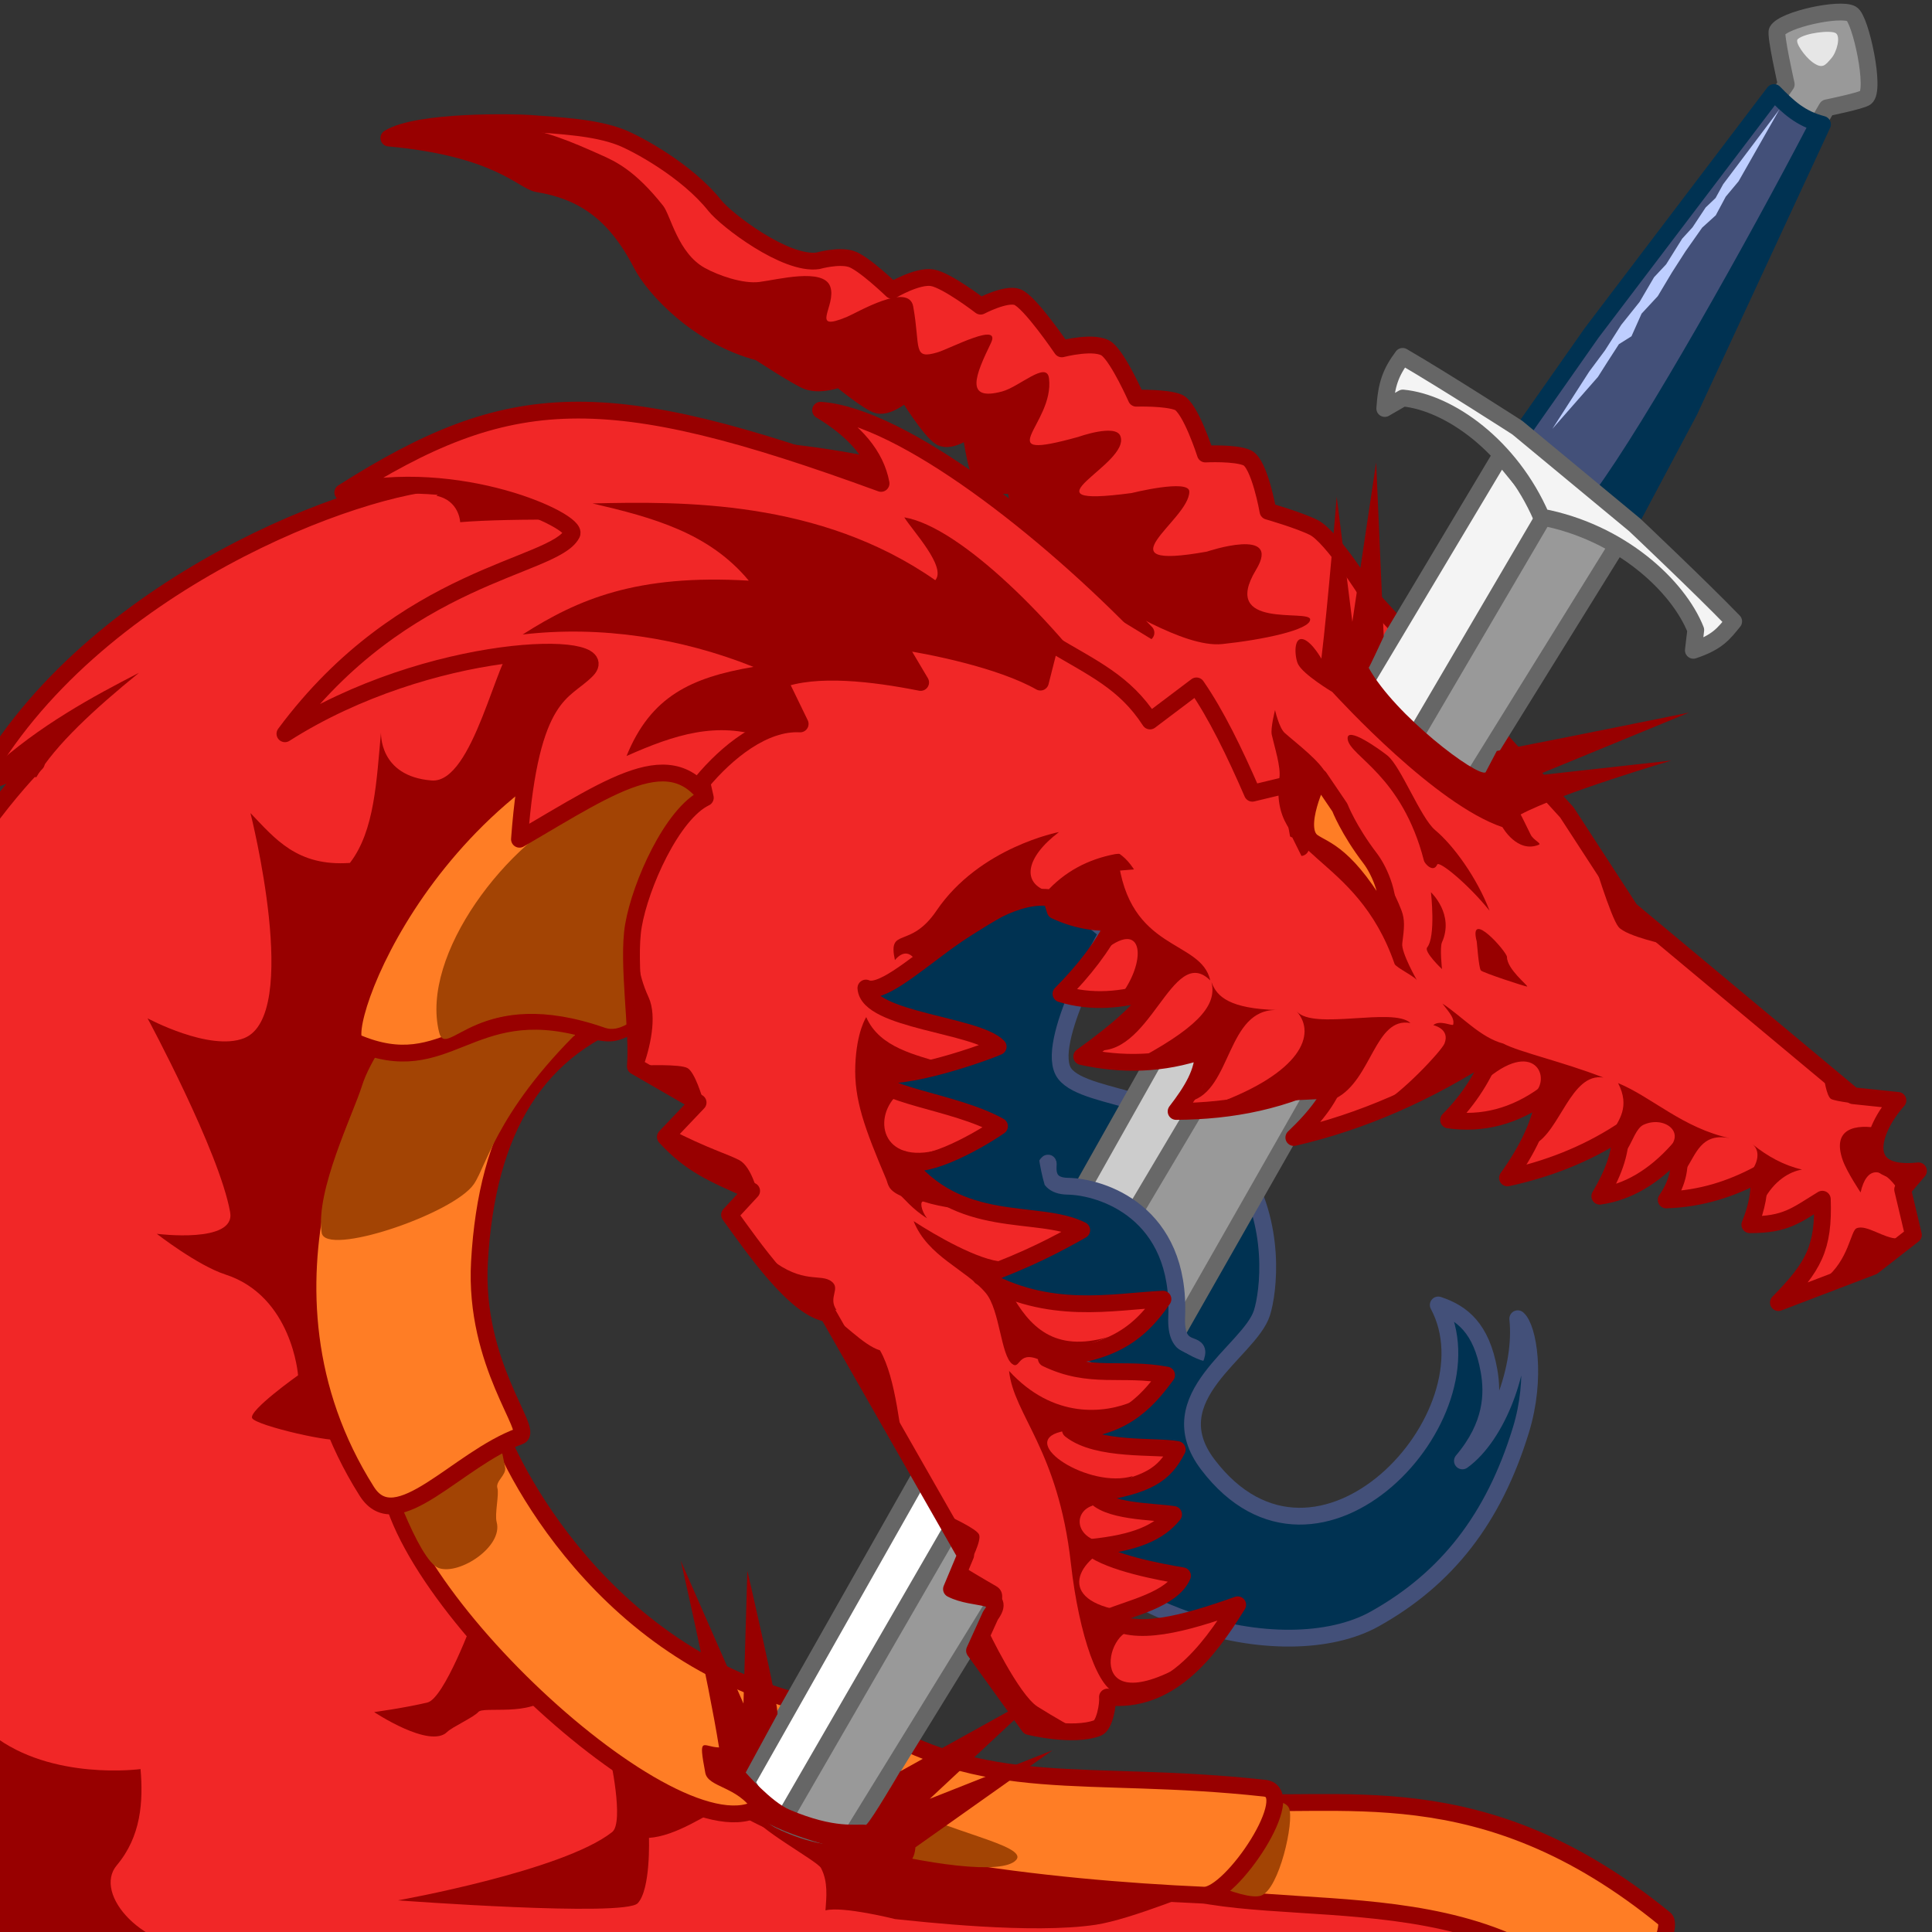 <svg viewBox="0 0 575 575" xmlns="http://www.w3.org/2000/svg" xmlns:serif="http://www.serif.com/" fill-rule="evenodd" clip-rule="evenodd" stroke-linecap="round" stroke-linejoin="round" stroke-miterlimit="1.5"><rect x="0" y="0" width="575" height="575" fill="#333333" stroke="none"/><path d="M329.628 277.57s-19.317 33.433-12.735 41.99c6.583 8.558 38.107 6.2 51.932 27.447 11.322 17.402 8.682 37.651 6.752 43.727-3.654 11.499-31.408 24.993-16.103 45.146 32.734 43.103 86.145-14.772 68.581-47.498 7.103 2.35 12.855 6.898 15.1 19.558 1.211 6.829 1.06 16.24-7.91 26.848 10.393-7.474 18.039-27.715 16.467-42.308 3.086 2.674 5.73 17.486.946 33.1-8.137 26.56-22.181 44.324-43.497 56.242-13.336 7.455-34.934 7.694-55.765.338-32.229-11.383-45.988-31.804-46.574-47.032-1.218-31.628-58.376-55.855-58.376-55.855l-20.728-50.642s.453-65.808 18.784-70.147c51.052-12.085 83.126 19.086 83.126 19.086z" fill="#003252" stroke="#435079" stroke-width="5.001"/><path d="M414.818 198.539L307.645 391.62l30.439 26.501L446.689 227.32l-31.871-28.781z" fill="#999" stroke="#686868" stroke-width="5.001"/><path d="M317.343 429.44l47.13-101.187-21.055-4.292-40.464 92.343 14.389 13.136z" fill="#ccc" stroke="#686868" stroke-width="5.67" transform="matrix(.878 .088 -.088 .878 80.035 -15.982)"/><path d="M317.747 353.044c10.21.157 33.793 7.7 32.454 38.832-.486 11.29 6.641 7.218 5.982 11.007-1.512 8.696-20.917 9.85-20.917 9.85L292.26 393.93s11.169-34.783 19.066-47.045c2.168-3.367-2.544 6.02 6.422 6.158z" fill="#003252" stroke="#435079" stroke-width="5.001" serif:id="tongue"/><path d="M308.434 338.214c.495 5.46 1.33 11.397 3.179 16.572l-4.6 30.282-17.79-1.257 19.21-45.597zM350.426 401.364c3.397 1.775 5.715 3.33 9.239 4.068l-9.403 15.19-13.237-2.788 13.4-16.47z" fill="#003252"/><g serif:id="body+horn"><path d="M342.967 294.93c-2.756 5.13-10.206 11.782-21.025 19.523 12.083 2.653 24.118 2.354 36.092-1.77.363 6.193-3.428 12.17-8.002 18.103 16.496-.09 32.662-3.097 48.209-11.564-1.689 6.926-6.765 13.247-13.17 19.328 19.94-4.6 39.778-13.112 59.504-26.053-2.868 7.53-7.188 14.53-13.443 20.828 10.147 1.419 19.67-1.098 28.571-7.552-.992 8.107-5.02 16.393-11.048 24.797 11.688-2.548 22.974-6.785 33.628-13.679.185 6.504-2.443 12.843-6.15 19.12 8.183-1.174 15.998-5.564 23.368-13.835.945 5.688-.588 10.564-3.61 14.95 10.444-.349 19.4-3.318 27.562-7.684.405 5.102-.637 10.11-2.671 15.057 10.817.017 13.705-2.782 21.578-7.59.504 14.481-2.541 20.04-13.073 30.767l28.087-10.72 12.093-9.426-3.205-13.512 4.715-5.55c-18.165 1.983-14.233-11.846-6.118-20.965l-13.355-1.397-66.319-55.326-18.853-28.995-59.25-65.023s-10.676-17.052-16.08-19.77c-4.306-2.166-13.625-4.84-13.625-4.84s-2.49-14.186-6.193-15.893c-3.47-1.598-12.438-1.138-12.438-1.138s-4.463-13.947-8.085-15.403c-3.658-1.472-12.476-1.2-12.476-1.2s-5.154-11.654-8.62-14.552c-3.343-2.797-13.55-.138-13.55-.138s-9.582-14.135-13.283-15.434c-3.429-1.202-10.876 2.726-10.876 2.726s-9.957-7.661-14.351-8.446c-4.394-.784-12.014 3.738-12.014 3.738s-8.554-8.273-12.265-9.373c-3.791-1.123-9.775.578-9.775.578-9.615 1.402-27.317-12.163-30.682-16.402-8.386-10.561-23.511-18.626-28.065-20.374-7.713-2.962-17.855-3.408-27.085-4.125-3.916-.305-33.223-1.007-41.885 4.365 32.39 2.94 39.95 12.888 44.264 13.6 13.107 2.159 22.89 8.353 30.919 23.928 3.733 7.244 16.904 21.562 35.052 26.26 0 0 11.824 7.753 14.553 8.653 3.99 1.316 9.381-.758 9.381-.758s8.812 7.27 11.508 7.825c3.304.678 8.31-3.751 8.31-3.751s7.106 11.545 10.284 13.312c3.18 1.766 8.789-2.716 8.789-2.716s1.429 12.226 3.664 15.047c2.235 2.822 9.744 1.883 9.744 1.883s1.444 11.197 2.774 11.906c3.39 1.806 9.643 1.23 9.643 1.23L133.28 143.313c-25.596.546-106.31 30.188-139.524 90.438l17.08-6.663c-16.978 17.542-67.457 79.84-68.338 198.199l14.48-14.97c-11.832 52.775 14.318 152.111 28.327 159.324l7.905-3.434s18.17 27.52 32.116 33.673l470.34 10.433s-.912-21.507-11.004-34.567c-31.115-40.267-120.273-33.848-171.868-41.12-101.76-14.342-172.981-65.809-173.763-156.786-.216-25.178 25.993-90.135 62.598-86.89 19.3 1.71 56.276-26.237 101.145-36.432 3.498-.795 8.82 8.748 8.82 8.748l2.46 7.757c5.825 2.713 11.732 3.82 17.716 3.446-3.65 7.289-9.124 14.377-16.006 21.31 9.109 2.781 18.17 1.934 27.203-.85z" fill="#f12727" stroke="#980000" stroke-width="5.001"/><path d="M559.594 335.852c-7.158-1.407-14.556-.188-11.153 9.467 1.244 3.529 5.31 9.572 5.31 9.572 1.715-7.769 6.357-8.046 11.405-.502l1.146-4.695c-11.577-3.933-8.269-10.734-6.708-13.842zM543.115 380.655c7.158-5.743 7.643-14.307 9.411-15.085 2.94-1.295 8.176 3.092 12.263 3.035l-8.238 6.285-13.436 5.765z" fill="#980000"/><path d="M536.327 348.086c-5.497-1.265-10.308-3.962-14.713-7.505 2.613 2.102 1.6 6.624-2.37 10.154l5.65 6.539c3.131-5.93 7.808-8.619 11.433-9.188zM501.654 348.138c3.126-4.542 4.603-11.219 13.32-9.357-14.137-3.02-23.26-12.23-33.397-16.43 3.658 7.13.176 11.043-1.914 14.842l4.611 4.91c1.687-2.642 2.721-6.345 4.865-7.343 5.99-2.787 12.887 2.164 7.139 7.37l5.376 6.008zM477.216 320.7c-12.246-4.74-25.035-7.578-29.808-10.112-6.821-1.808-12.206-8.045-18.106-11.898 2.381 3.07 3.569 4.367 3.2 6.227-.125.638-4.006-1.536-5.933.193 0 0 5.072 1.046 3.351 5.44-.85 2.172-13.027 15.216-19.67 18.565 5.463-2.23 30.804-14.617 32.703-8.343 14.45-11.8 19.14 1.074 12.992 5.166 4.253 1.874 3.084 7.396.68 14.67 7.652-3.792 10.917-21.479 20.59-19.908zM397.636 326.857c10.692-5.5 11.545-24.327 22.142-22.384-5.105-4.82-28.82 2.276-33.838-3.461 5.992 6.848 1.228 18.306-24.298 27.62l35.994-1.775zM354.304 327.732c12.35-3.233 10.672-27.577 25.774-27.128-13.988-.416-17.947-3.883-19.508-8.308 1.425 6.09-2.298 12.298-20.627 22.28 4.252-1.262 9.12.107 12.007.474 8.203 1.039 9.148 5.98 2.354 12.682zM360.2 291.786c-2.79-12.391-24.335-8.307-27.492-36.897l-7.738 5.239c-6.635.458-18.003 12.64-.156 12.982 6.618 2.051 3.905 7.532 2.143 11.25 12.552-11.593 14.75-.275 7.609 10.485 11.08-2.601-4.346 15.728-9.684 17.513 17.45 3.724 23.767-31.9 35.317-20.572z" fill="#980000" serif:id="shadowTooth"/><path d="M129.908 147.555c33.166-30.4 170.822-18.919 196.657 21.493-62.884-13.11-160.917-16.042-189.61-13.634 0 0-.206-6.41-7.047-7.859z" fill="#980000"/><path d="M-2.352 228.743c13.886-12.765 30.358-21.635 43.707-28.501-12.861 10.468-24.963 21.478-30.553 31.083l-13.154-2.582z" fill="#980000" serif:id="shadowBack"/><path d="M473.842 254.606s5.524 18.447 7.865 21.275c2.34 2.828 14.79 5.403 14.79 5.403l-9.944-10.606-12.71-16.072zM542.794 320.309s.748 6.041 2.205 6.784c1.456.742 7.896 1.413 7.896 1.413l-10.101-8.197zM314.619 157.5s7.488 17.76 10.483 18.984c7.126 2.915 27.014 16.412 38.669 15.199 11.655-1.215 26.28-4.189 26.157-7.345-.125-3.155-26.976 3.195-16.104-14.764 7.864-12.99-14.656-5.396-14.656-5.396-32.616 5.829-5.094-9.409-5.207-17.887-.051-3.82-17.174.448-17.174.448-34.739 4.63-.007-8.512-3.349-16.99-1.447-3.67-12.442.26-12.442.26-27.507 7.65-7.11-3.666-8.79-17.397-.655-5.35-8.776 2.506-13.968 3.9-11.412 3.064-7.79-5.144-3.314-14.425 3.141-6.512-12.098 1.633-15.835 2.76-7.604 2.291-5.076-1.28-7.296-13.622-1.323-7.358-16.717 1.838-19.763 3.101-11.352 4.71-2.95-3.344-4.923-9.015-1.981-5.696-15.663-2.076-21.104-1.391-4.903.616-12.179-1.934-16.231-4.17-8.035-4.438-10.194-15.728-12.405-18.513-8.386-10.561-14.159-13.192-18.615-15.174-8.122-3.61-16.87-7.525-26.1-8.242-3.917-.305-25.143.732-36.854 3.166 32.391 2.941 39.886 12.982 44.2 13.693 13.107 2.16 22.89 8.354 30.919 23.929 3.733 7.244 16.904 21.562 35.052 26.26 0 0 8.742 5.887 14.553 8.653 3.793 1.806 9.381-.758 9.381-.758s8.812 7.27 11.508 7.825c3.304.678 8.31-3.751 8.31-3.751s7.497 10.976 10.284 13.312c2.54 2.127 8.216-2.392 8.789-2.716 0 0 1.429 12.226 3.664 15.047 2.235 2.822 9.744 1.883 9.744 1.883s1.444 11.197 2.774 11.906c3.39 1.806 9.643 1.23 9.643 1.23z" fill="#980000"/></g><path d="M140.928 481.88s15.317 3.09 14.104 11.335c-.26 1.765 8.336 11.508 8.336 11.508-5.261 6.255-19.48 3.019-21.003 4.795-1.341 1.566-7.785 4.469-9.277 5.944-5.167 5.114-21.733-5.916-21.733-5.916s8.442-1.115 15.823-2.831c5.04-1.172 13.75-24.835 13.75-24.835zM181.468 522.534s4.401 19.811.716 22.725c-14.655 11.585-63.742 20.323-63.742 20.323s67.46 5.024 71.36.854c3.903-4.17 3.34-19.448 3.34-19.448 8.24-.56 16.99-6.99 22.948-9.67l-34.622-14.784zM241.338 545.379c.758 2.295-18.213-6.008-18.213-6.008 1.44 4.515 20.102 14.436 21.227 16.597 2.184 4.195 1.576 8.87 1.325 12.597 5.26-1.31 20.67 2.581 20.67 2.581 7.28.739 40.77 4.582 59.818 1.687 10.688-1.624 31.59-10.48 35.62-11.668 0 0-85.982-11.093-92.078-12.312l-28.369-3.474z" fill="#980000"/><path d="M-35.43 371.945c-4.873 62.543 6.813 91.13 16.166 91.11 13.193-.029-2.964 37.659 17.045 53.287C15.395 530.1 41.83 526.51 41.83 526.51c.832 9.668.163 20.057-7.078 28.64-7.176 8.504 7.824 25.679 27.137 24.792 9.003-.413 21.306-4.684 21.306-4.684s19.492 18.33 32.64 22.125c12.04 3.475 68.375-10.136 68.375-10.136l28.081 14.607c0 2.794-186.171-1.853-186.171-1.853-16.624-10.24-24.818-21.285-32.067-32.42 0 0-4.172 1.06-10.762 1.416-25.358-41.294-35.675-115.782-26.957-159.148.293-1.46-10.973 12.493-10.973 12.493-1.06-1.038 10.883-41.931 19.21-50.397zM176.66 178.964l11.113 47.742-87.86 156.25c-1.29.493 4.51 37.237 1.378 45.27-.653 1.672-25.128-3.91-26.247-6.158-1.125-2.26 13.666-12.75 13.666-12.75s-1.71-23.58-21.694-30.026c-8.19-2.642-20.357-12.085-20.357-12.085s23.513 3.013 21.837-6.422c-3.219-18.117-24.576-57.713-24.576-57.713s18.42 9.916 28.672 5.928c17.214-6.695 1.95-67.017 1.95-67.017 7.298 7.592 13.851 15.953 29.6 14.837 7.406-9.59 7.912-24.573 9.255-38.9 0 0-.792 13.123 15.07 14.364 12.43.972 19.427-37.515 24.636-40.467 13.81-7.823 23.557-12.853 23.557-12.853z" fill="#980000"/><path d="M491.863 608.59l30.568-.903c-5.108-16.965-20.36-27.622-36.007-33.807-25.069-9.91-20.386 8.11-17.112 12.835 8.06 11.631 25.226 13.492 22.55 21.875z" fill="#ff7d25" stroke="#980000" stroke-width="5.001"/><path d="M469.75 585.96s20.4 16.342 25.118 16.735c4.718.392 6.176-16.372 5.958-19.425-.219-3.054-10.531-5.45-10.531-5.45l-20.546 8.14z" fill="#a34404"/><path d="M469.384 590.76c14.804 13.13 29.704-16.719 26.099-19.66-54.979-44.872-97.183-31.997-133.47-35.174-10.111-.885-32.511 12.627-26.773 18.218 23.247 22.647 93.38.458 134.144 36.615z" fill="#ff7d25" stroke="#980000" stroke-width="5.001"/><path d="M350.243 555.822s19.768 10.291 25.12 8.333c5.353-1.957 9.858-21.984 8.3-25.954-1.56-3.97-13.926-1.749-13.926-1.749l-19.494 19.37z" fill="#a34404"/><path d="M358.305 564.04c8.143.35 28.844-30.659 18.05-31.841-53.615-5.873-83.187 2.947-120.009-21.014-8.507-5.537-43.487 21.173-36.784 25.56 27.155 17.775 92.42 25.295 138.743 27.295z" fill="#ff7d25" stroke="#980000" stroke-width="5.001"/><path d="M212.414 531.518c-.246 8.931 81.863 31.166 89.996 22.058 3.952-4.424-22.243-8.644-35.049-16.855-4.143-2.656-2.022-12.2-3.232-13.67-3.141-3.822-28.078-10.866-28.078-10.866l-23.637 19.333z" fill="#a34404"/><path d="M115.446 437.061c-.275 37.413 92.746 122.496 113.13 98.641 11.476-13.429 41.565-25.084 35.539-25.334-72.051-3-106.938-63.102-115.09-83.106-2.952-7.245-33.58 9.8-33.58 9.8z" fill="#ff7d25" stroke="#980000" stroke-width="5.001"/><path d="M145.946 419.698s2.737 8.007 4.385 17.033c.42 2.302-2.926 4.079-2.295 6.172.566 1.876-.865 7.726-.223 10.087 1.984 7.294-11.018 15.832-17.2 13.709-6.171-2.119-16.144-31.257-15.744-32.107l31.077-14.894z" fill="#a34404"/><path d="M142.197 528.414c11.555 14.753 29.243-13.911 49.455-23.675 4.668-2.255-17.857-22.517-19.371-57.143-1.946-44.483 11.854-74.604 46.048-89.292 0 0-75.097 3.792-84.266 15.355-9.169 11.562-42.363 90.279 8.134 154.755z" fill="#ff7d25" stroke="#980000" stroke-width="5.67" transform="matrix(.878 .088 -.088 .878 30.825 -32.6)"/><path d="M116.98 306.592s-6.882 8.998-9.247 16.567c-2.633 8.433-13.884 31.166-11.998 43.726 1.097 7.307 39.247-5.594 45.316-14.496 3.965-5.815 7.506-24.353 37.392-51.358l-61.463 5.561z" fill="#a34404" serif:id="shadowNeck"/><path d="M196.425 247.103c-85.426 29.455-108.031 123.653-100.55 126.024 32.317 10.24 36.358-19.1 76.245-12.303 17.019 2.9 6.719-3.717 30.666-4.341 21.132-.551-6.361-109.38-6.361-109.38z" fill="#ff7d25" stroke="#980000" stroke-width="5.67" transform="matrix(.878 .088 -.088 .878 54.571 -25.828)"/><path d="M130.675 307.17c-5.685-23.06 20.435-57.06 43.119-67.087 30.802-13.614 46.776-16.998 52.767 1.688 0 0-30.25 69.812-46.51 64.122-37.683-13.186-47.203 10.09-49.376 1.277z" fill="#a34404" serif:id="shadowNeck"/><g><path d="M296.162 435.518l-58.309 136.157s6.959 9.379 12.284 11.414c3.994 1.526 19.185 6.093 25.448 1.188l61.829-133.117-41.252-15.642z" fill="#999" stroke="#666" stroke-width="5.67" transform="matrix(.876 .103 -.103 .876 72.73 5.13)"/><path d="M316.264 432.943l-21.056 2.3-57.355 136.432s5.667 8.055 6.966 7.765c1.543-.344 4.604 2.909 6.722 3.619l64.723-150.116z" fill="#fff" stroke="#666" stroke-width="5.67" transform="matrix(.876 .103 -.103 .876 72.73 5.13)"/></g><g><path d="M224.217 539.152c3.857 6.309 31.802 12.73 35.02 13.061 2.346.242 11.29 1.893 11.29 1.893 1.759-.806 1.913-4.3 1.913-4.3l40.785-28.88-36.505 14.436 34.51-32.208-43.338 24.055s-8.367 14.415-10.113 15.899c-3.019-.38-9.045 1.3-22.755-4.483-5.483-2.312-13.094-11.079-13.094-11.079l9.43-17.334c.806-.857-8.932-42.702-8.932-42.702l-1.157 39.502-18.673-42.534s8.073 34.798 11.407 55.595c-4.856-.117-6.253-3.853-4.095 7.552.833 4.4 9.724 4.032 14.307 11.527z" fill="#980000"/></g><g><path d="M396.635 194.564l45.54-87.672 37.412 31.661-44.423 85.78-38.529-29.769z" fill="#999" stroke="#666" stroke-width="5.67" transform="matrix(.879 .068 -.068 .879 69.55 7.3)"/><path d="M454.65 129.659l-38.56 79.176-19.42-14.328 41.059-82.58 16.921 17.732z" fill="#f4f4f4" stroke="#666" stroke-width="5.67" transform="matrix(.879 .068 -.068 .879 69.55 7.3)"/></g><g><path d="M532.119 34.38c-1.284-.766-2.915-5.785-2.915-5.785l2.412-3.506s-3.332-14.742-2.69-15.895c1.888-3.39 18.66-6.997 22.14-5.073 2.7 1.493 7.262 22.792 4.176 24.941-1.394.972-11.515 3.028-11.515 3.028l-2.357 4.03s-6.569-.135-9.251-1.74z" fill="#999" stroke="#666" stroke-width="5.001"/><path d="M535.058 11.635c2.12-1.851 9.934-2.756 11.354-1.735 1.421 1.021.297 5.542-1.376 7.453-1.808 2.067-2.626 3.39-5.751 1.053-2.048-1.531-5.258-5.87-4.227-6.771z" fill="#e6e6e6"/><path d="M481.942 161.543l-30.762-30.371 22.57-32.164 54.24-71.472c4.21 4.295 7.778 7.754 14.41 9.476l-39.603 85.335-20.855 39.196z" fill="#435079" stroke="#003252" stroke-width="5.001"/><path d="M474.698 146.246l8.175 9.3c17.95-31.987 40.182-75.198 58.533-116.98l-2.87-2.222c-18.813 36.083-48.571 89.035-63.838 109.902z" fill="#003252"/><path d="M462.009 127.645l10.972-17.055 4.69-6.306 4.836-7.592 5.473-6.842 4.296-7.335 3.598-3.845 4.776-7.641 3.078-3.371 3.904-5.906 2.958-2.823 2.255-4.103 2.585-3.435 3.36-4.463 10.841-14.406-12.2 21.438-3.82 4.576-2.968 5.545-4.048 3.674-4.963 7.06-4.007 6.237-4.237 7.09-4.825 5.206-3.004 6.74-3.739 2.346-3.504 5.425-2.742 4.323-13.565 15.463z" fill="#beceff"/><path d="M378.2 143.729c15.54.825 36.999 14.598 48.369 38.219 26.865 3.942 47.105 21.351 53.6 35.979l-.524 6.883c8.054-3.078 10.001-6.03 13.197-10.309-11.459-10.935-34.722-31.192-34.722-31.192l-40.909-31.162s-25.295-14.879-39.669-22.459c-3.846 5.639-5.104 9.693-5.307 17.824l5.965-3.783z" fill="#f4f4f4" stroke="#666" stroke-width="5.67" transform="matrix(.881 .036 -.036 .881 89.505 -21.78)"/></g><g><path d="M341.059 188.322c-29.407-30.634-72.547-64.5-96.831-66.23 10.428 6.281 16.46 13.532 17.992 21.776-82.499-30.18-110.501-28.822-160.197 2.701 34.311-8.048 70.162 8.504 68.177 12.33-5.258 10.14-49.946 11.685-85.4 59.483 42.948-27.374 98.85-28.228 89.917-18.993-6.724 6.95-16.859 6.21-20.113 50.386 29.414-17.17 47.017-29.93 58.264-8.332l-15.009 23.117 143.2-76.238z" fill="#f12727" stroke="#980000" stroke-width="5.001"/><path d="M305.88 167.738l48.606 29.687-20.916 27.632-94.413 36.405-4.93-36.162 71.653-57.562z" fill="#f12727"/><path d="M331.163 209.435c-16.747-23.89-45.249-52.661-62.027-55.46 2.492 4.018 12.645 14.78 9.219 18.705-34.372-24.009-75.496-23.463-102.007-22.849 17.924 4.186 34.672 8.716 46.508 22.983-33.494-1.983-50.945 5.582-67.308 16.027 23.229-2.715 47.204 1.034 68.695 9.635-18.672 3.178-30.591 8.84-37.776 26.528 14.39-6.404 26.948-10.382 41.091-5.511-18.306 4.467-16.74 13.106-15.795 25.82l53.415-11.75 65.985-24.128z" fill="#980000"/></g><g><path d="M275.035 274.756c-6.571 5.69-10.981 12.689-12.784 21.267-21.662 8.083-28.671 56.619-39.235 57.702 6.074 9.183 38.62-8.042 48.536-5.176-4.686 6.289-25.312 29.735-33.52 28.873 5.747 6.372 29.586-5.622 47.334-5.847-4.655 9.742-15.472 27.029-22.512 25.896 28.533 12.058 47.474-8.488 64.068-9.403-4.627 7.866-10.687 17.652-21.603 30.632 26.406.099 42.553-14.915 56.962-24.178-1.136 15.5-7.03 25.807-24.079 37.004 16.363-1.189 23.494-10.38 37.955-15.428-.991 8.001-2.408 22.833-18.868 32.244 11.524 1.75 27.794-9.984 34.538-12.295.453 9.375-2.257 15.397-17.009 27.108 6.592 3.258 20.308-4.963 26.887-7.505-1.198 7.906-6.559 14.898-18.682 23.626 8.356 1.203 24.626-4.61 31.623-7.218 1.102 8.658-10.09 18.573-14.78 24.897 11.069 1.397 23.452-11.215 35.801-25.734-.547 19.258-3.546 40.474-22.486 48.934 1.384 1.861 3.946 8.708 2.319 10.701-5.67 6.943-20.228 11.112-20.228 11.112l-28.759-12.954-1.263-12.972c1.077-9.622-7.116-1.575-15.855-1.134l-1.577-12.311-81.019-47.333c-10.286 4.177-33.318-6.92-45.386-12.285l2.429-10.706c-14.488 1.6-22.132 2.565-34.304-1.207l3.756-15.585-24.446-.009c-5.218-11.057-19.838-28.828-24.262-40.72-4.859-13.065-7.592-39.312-.592-49.549l-3.644-3.941c2.255-13.076 8.015-28.101 18.91-33.629l-13.58-9.199c8.331-10.327 26.531-18.059 41.787-23.237l-14.364-8.079c11.665-4.632 34.134-12.106 49.3-12.219l-3.709-13.152c16.903.26 28.293-1.109 42.29 6.021l7.662-18.081c10.45 4.932 22.196 12.858 34.439 21.932l9.243-8.779 14.032 16.521-51.325 35.395z" fill="#f12727" stroke="#980000" stroke-width="5.67" transform="matrix(.764 .441 -.441 .764 243.318 -74.534)"/><path d="M282.727 451.375s7.74 3.516 8.64 5.282c.9 1.767-2.659 8.476-2.659 8.476l-5.98-13.758z" fill="#980000"/><path d="M257.811 302.716c3.978 9.213 15.068 11.253 22.801 13.78-6.162 1.69-10.603 3.035-18.553.972-.407 3.156 4.818 8.513 4.818 8.513-7.54 7.295-4.031 21.807 14.503 15.625l-13.355 4.204 21.944 13.775c-2.01.743-9.59-.164-15.075-1.951-1.165-.38-.867 2.552 1.01 4.944-4.346-2.634-7.296-6.445-7.848-6.692-3.895-1.744-3.68-3.451-4.338-5.007-6.363-15.035-9.554-23.563-9.166-33.83.38-10.076 3.259-14.333 3.259-14.333zM271.914 363.44c6.45 4.203 19.439 11.735 26.678 12.08l-4.099 4.76 6.185 4.24c5.641 10.371 13.1 18.068 29.112 13.395l-19.13 7.422c-7.978-4.31-6.793 2.598-9.43.585-3.367-2.57-3.665-16.046-7.81-21.05-5.843-7.057-17.337-10.866-21.506-21.433zM300.316 408.007c13.056 14.298 28.386 12.81 37.065 8.991-2.732 6.923-16.295 7.82-21.61 9.105-13.18 3.189 8.499 17.18 21.426 13.19l-12.172 8.866c-6.138 2.084-5.214 11.454 7.208 11.317-12.862 5.384-17.983 17.807 4.228 20.213-4.335.575 1.346 5.543 1.346 5.543-8.892-1.24-16.05 30.001 19.412 7.244-3.95 5.856-17.06 11.402-24.303 11.417-5.83.013-11.79-17.171-14.2-38.603-3.822-34.014-17.004-44.077-18.4-57.283z" fill="#980000" serif:id="shadowTooth"/><path d="M266.339 285.73c-2.151-10.074 4.443-2.996 12.364-14.68 12.836-18.936 36.476-23.415 36.476-23.415-9.966 7.547-11.305 15.297-3.045 17.758-10.284 4.894-24.74 13.385-38.604 23.735.564-.422-2.314-9.096-7.191-3.398zM287.17 466.555s4.813 2.96 9.287 5.508c3.286 1.871 1.119 5.859 1.119 5.859l-12.567-5.168 2.16-6.199zM294.024 485.132s9.155 19.26 14.794 22.814c5.077 3.201 10.66 6.276 10.66 6.276l-12.46-.171-15.586-22.138 2.592-6.78z" fill="#980000"/><path d="M199.235 335.947c11.554 5.958 17.623 7.607 20.86 9.372 3.493 1.904 5.29 9.32 5.29 9.32s-19.92-8.886-26.15-18.692zM229.113 374.542c9.987 7.885 15.11 4.305 18.402 6.87 2.769 2.157-1.19 4.72 1.466 8.514-10.094-3.02-16.904-9.313-19.868-15.384zM245.218 390.139c5.672 3.215 11.455 10.113 16.685 11.753 4.911 8.51 5.88 24.328 7.99 34.599-3.947-19.212-15.416-35.927-24.675-46.352z" fill="#980000" serif:id="jawShadow"/><path d="M191.276 317.852c2.089-5.61 4.446-15.185 1.76-21.044-3.577-7.793-3.252-13.096-3.773-19.008-1.997 9.577-.884 28.449 2.013 40.052z" fill="#980000"/><path d="M191.25 317.107s11.093-.5 13.364.772c2.235 1.25 4.467 8.988 4.467 8.988l-17.83-9.76z" fill="#980000" serif:id="jawShadow (Curve)"/><path d="M360.466 239.51l24.15 9.744 3.476 7.005-49.343 4.498c-4.278-7.189-6.639-8.42-21.456-12.325l43.173-8.922z" fill="#f12727" serif:id="mask"/></g><g><path d="M394.75 230.415c9.272 19.108 18.015 29.132 22.35 40.525 1.05 2.761.87 5.068.24 9.85-.358 2.73 4.474 11.157 4.474 11.157-.346-1.176-6.383-3.98-6.763-5.076-11.51-33.202-37.705-31.229-34.27-55.395.458-3.222-1.47-9.173-2.279-12.807-.42-1.895.971-7.343.971-7.343s1.205 5.325 2.896 6.822c3.604 3.191 10.468 8.326 12.38 12.267z" fill="#980000"/><path d="M429.163 288.42s-.696-6.43-.01-7.956c3.769-8.372-3.275-14.904-3.275-14.904s1.5 13.124-1.127 16.42c-1.042 1.308 4.412 6.44 4.412 6.44zM401.097 220.008c.683 5.174 16.135 10.592 22.708 36.188.218.851 2.784 3.707 3.934 1.11.538-1.214 9.053 5.64 15.589 13.745-3.816-9.89-10.705-19.4-16.201-24-4.333-3.625-10.2-18.977-14.202-22.189-2.208-1.772-12.385-9.078-11.828-4.854zM448.505 284.816c.006-1.501-11.568-14.596-9.002-4.603.085.333.567 7.727 1.233 8.614.463.617 13.587 4.94 13.783 4.79.345-.262-6.028-5.186-6.014-8.801z" fill="#980000" serif:id="shadow"/><path d="M374.907 235.418l8.865 5.564s4.845 4.895 13.858 9.868c3.99 2.202 10.64 8.269 11.467 14.95-18.109-13.636-24.324-11.769-28.501-12.624-6.524-1.336-5.689-17.758-5.689-17.758z" fill="#ff7d25" stroke="#980000" stroke-width="4.83" transform="matrix(.948 .417 -.417 .948 135.43 -148.166)"/></g><g><path d="M407.338 198.738c7.878 14.226 32.25 32.55 34.79 31.13l3.35-6.37c20.29-3.935 57.184-11.41 57.184-11.41l-45.498 18.728 40.255-4.462s-32.97 9.697-44.839 16.042c0 0 1.712 3.38 2.98 6.015.785 1.628 3.366 2.617 2.42 3.004-6.423 2.626-10.821-5.235-10.821-5.235-19.928-6.72-48.202-37.633-50.66-40.25 0 0-8.688-5.18-10.195-8.309-.981-2.04-1.471-8.387 1.704-7.311 2.625.89 5.524 6.187 5.253 5.739 1.993-16.388 4.562-48.237 4.562-48.237l4.659 37.27 7.086-47.48 2.247 51.822s-4.238 9.178-4.477 9.314z" fill="#980000"/></g></svg>